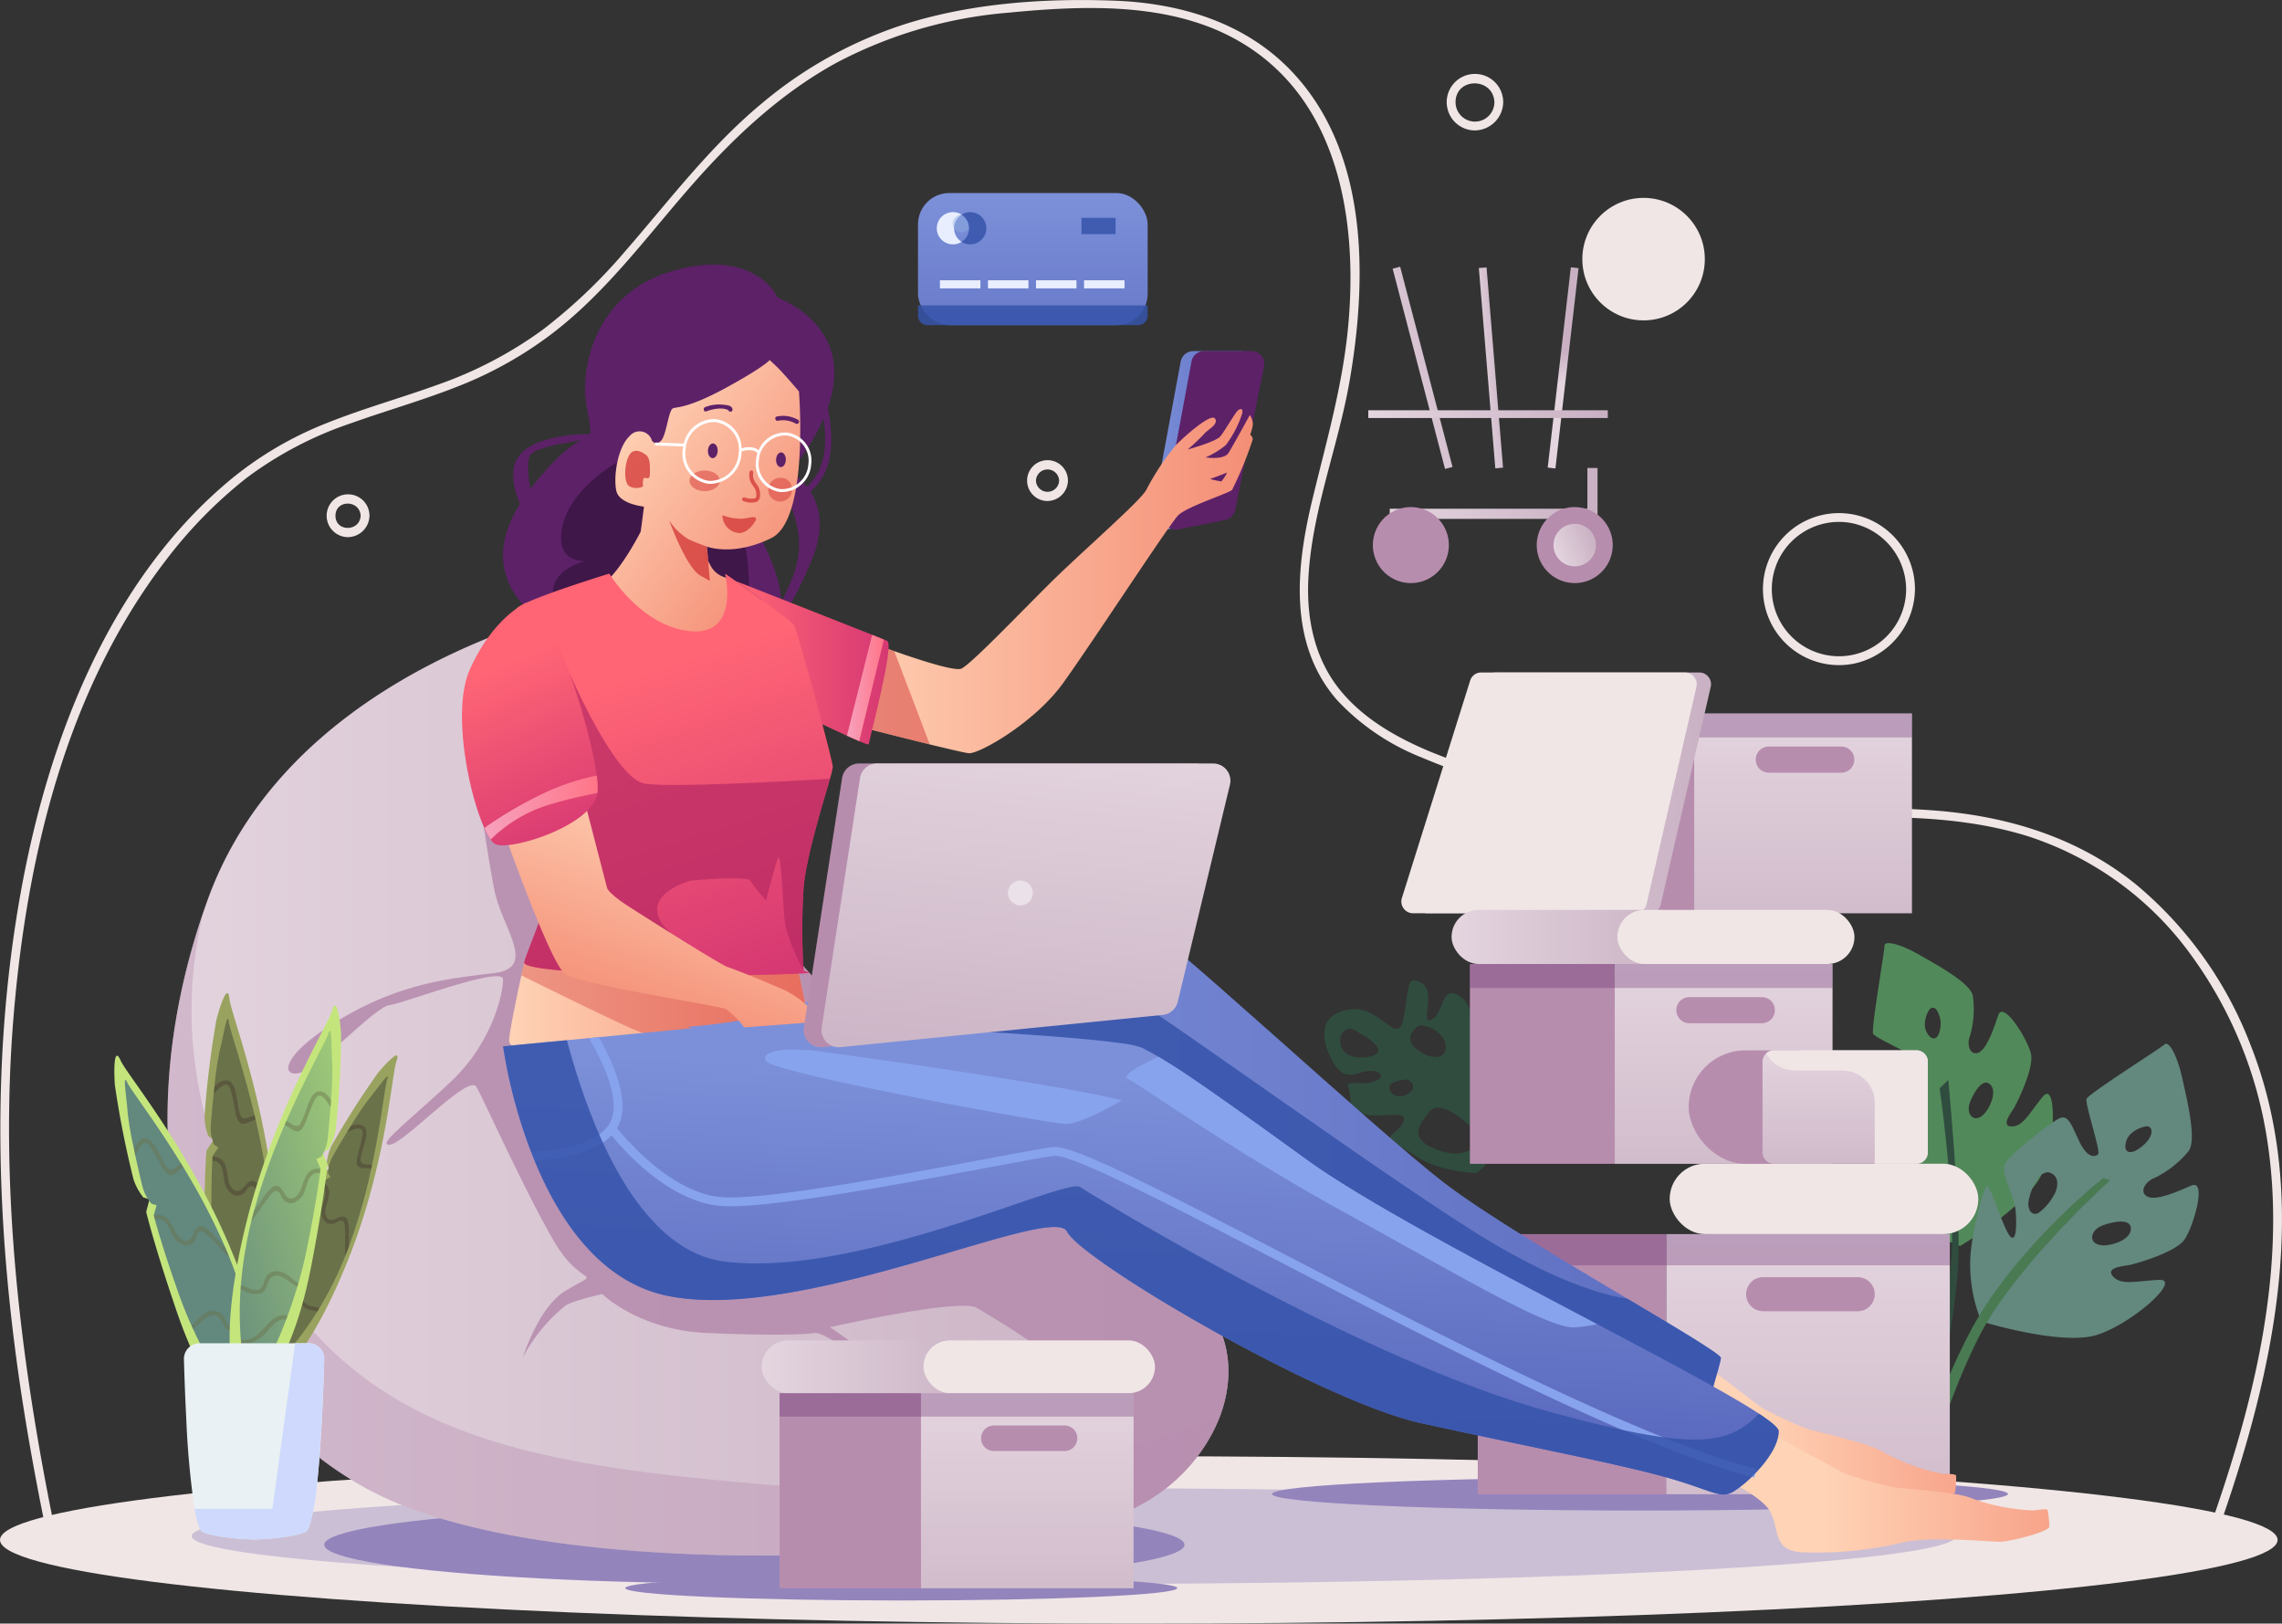 <svg xmlns="http://www.w3.org/2000/svg" xmlns:xlink="http://www.w3.org/1999/xlink" width="294.061" height="209.203" viewBox="0 0 294.061 209.203">
  <rect x="0" y="0" width="294.061" height="209.203" fill="#333333" stroke="none"/>
  <defs>
    <linearGradient id="linear-gradient" x1="-10.1" y1="4.305" x2="-9.216" y2="4.305" gradientUnits="objectBoundingBox">
      <stop offset="0" stop-color="#a1cc77"/>
      <stop offset="1" stop-color="#63887e"/>
    </linearGradient>
    <linearGradient id="linear-gradient-2" x1="0.5" y1="-0.019" x2="0.5" y2="1.471" gradientUnits="objectBoundingBox">
      <stop offset="0" stop-color="#e4d5df"/>
      <stop offset="1" stop-color="#c9b1c3"/>
    </linearGradient>
    <linearGradient id="linear-gradient-3" x1="0" y1="0.5" x2="1" y2="0.5" xlink:href="#linear-gradient-2"/>
    <linearGradient id="linear-gradient-8" x1="0.5" y1="-0.039" x2="0.5" y2="1.357" xlink:href="#linear-gradient-2"/>
    <linearGradient id="linear-gradient-11" y1="0.5" x2="1" y2="0.5" gradientUnits="objectBoundingBox">
      <stop offset="0" stop-color="#ffd3b6"/>
      <stop offset="1" stop-color="#f48e76"/>
    </linearGradient>
    <linearGradient id="linear-gradient-12" x1="0.268" y1="0.065" x2="0.734" y2="0.68" xlink:href="#linear-gradient-11"/>
    <linearGradient id="linear-gradient-13" x1="0.5" y1="0" x2="0.5" y2="1" xlink:href="#linear-gradient-11"/>
    <linearGradient id="linear-gradient-14" x1="0.366" y1="1.502" x2="1.335" y2="1.502" xlink:href="#linear-gradient-11"/>
    <linearGradient id="linear-gradient-15" x1="0.327" y1="1.719" x2="1.309" y2="1.719" xlink:href="#linear-gradient-11"/>
    <linearGradient id="linear-gradient-16" y1="0.5" x2="1" y2="0.5" gradientUnits="objectBoundingBox">
      <stop offset="0" stop-color="#7c90d9"/>
      <stop offset="1" stop-color="#5968bd"/>
    </linearGradient>
    <linearGradient id="linear-gradient-18" y1="0.5" x2="1" y2="0.5" gradientUnits="objectBoundingBox">
      <stop offset="0" stop-color="#ff6575"/>
      <stop offset="1" stop-color="#d43672"/>
    </linearGradient>
    <linearGradient id="linear-gradient-19" x1="0.39" y1="0.251" x2="0.612" y2="1.093" xlink:href="#linear-gradient-18"/>
    <linearGradient id="linear-gradient-20" x1="0.151" y1="0.724" x2="1.116" y2="0.724" xlink:href="#linear-gradient-16"/>
    <linearGradient id="linear-gradient-21" x1="0.668" y1="0.139" x2="0.576" y2="0.874" xlink:href="#linear-gradient-16"/>
    <linearGradient id="linear-gradient-22" x1="0.707" y1="0.065" x2="0.309" y2="0.925" xlink:href="#linear-gradient-11"/>
    <linearGradient id="linear-gradient-24" x1="0.572" y1="-0.126" x2="0.392" y2="1.222" xlink:href="#linear-gradient-2"/>
    <linearGradient id="linear-gradient-25" x1="0.412" y1="0.281" x2="0.607" y2="1.081" xlink:href="#linear-gradient-18"/>
    <linearGradient id="linear-gradient-26" y1="0.5" x2="1" y2="0.5" gradientUnits="objectBoundingBox">
      <stop offset="0" stop-color="#f7a1bd"/>
      <stop offset="1" stop-color="#ff7588"/>
    </linearGradient>
    <linearGradient id="linear-gradient-28" x1="4.446" y1="-0.08" x2="3.613" y2="1.179" xlink:href="#linear-gradient"/>
    <linearGradient id="linear-gradient-29" x1="1.051" y1="-0.015" x2="-0.133" y2="1.187" xlink:href="#linear-gradient"/>
    <linearGradient id="linear-gradient-30" x1="-21.857" y1="0.5" x2="-20.857" y2="0.5" gradientUnits="objectBoundingBox">
      <stop offset="0" stop-color="#fff"/>
      <stop offset="0.638" stop-color="#e9f1f4"/>
    </linearGradient>
    <linearGradient id="linear-gradient-37" x1="-3.365" y1="0.5" x2="4.365" y2="0.5" xlink:href="#linear-gradient-2"/>
    <linearGradient id="linear-gradient-38" x1="-1.061" y1="0.5" x2="2.061" y2="0.5" xlink:href="#linear-gradient-2"/>
    <linearGradient id="linear-gradient-39" x1="0.423" y1="0.5" x2="0.577" y2="0.5" xlink:href="#linear-gradient-2"/>
    <linearGradient id="linear-gradient-42" x1="0.5" y1="0.032" x2="0.5" y2="1.786" xlink:href="#linear-gradient-16"/>
  </defs>
  <g id="Group_585" data-name="Group 585" transform="translate(-943.565 -133.874)">
    <g id="Group_549" data-name="Group 549" transform="translate(943.615 133.874)">
      <path id="Path_645" data-name="Path 645" d="M951.058,332.445c-4.663-22.342-7.534-45.117-5.6-67.95,1.736-20.452,6.812-41.688,19.483-58.28a58.558,58.558,0,0,1,10.518-10.763,47.921,47.921,0,0,1,13.464-7.047c4.636-1.661,9.388-2.992,13.963-4.822a50.169,50.169,0,0,0,12.119-6.862c7.365-5.691,12.636-13.228,18.8-20.085,5.123-5.7,10.857-10.932,17.608-14.643a57.4,57.4,0,0,1,22.25-6.488c9.56-.923,20.393-1.383,29.077,3.339,13.383,7.277,15.954,23.16,14.67,37.052-.707,7.648-2.811,14.869-4.606,22.3-2.106,8.718-3.171,18.622,3.186,25.9a30.02,30.02,0,0,0,10.816,7.352,90.313,90.313,0,0,0,14.324,4.686,122.943,122.943,0,0,0,32.3,3.241c10.5-.213,21.33-.92,31.5,2.227a41.884,41.884,0,0,1,21.251,15.544,54.3,54.3,0,0,1,9.656,23.635c1.721,11.107.368,22.467-2.314,33.308-1.307,5.281-2.936,10.474-4.723,15.611-.241.693.857.991,1.1.3,6.789-19.519,11.673-41.613,3.757-61.568a50.208,50.208,0,0,0-14.679-20.557c-7.417-6.021-16.377-8.8-25.811-9.552-10.846-.867-21.731.444-32.585-.287a103.352,103.352,0,0,1-32.5-7.27c-4.369-1.818-8.7-4.258-11.721-7.981-3.275-4.031-4.327-9.162-4.087-14.253.413-8.744,3.846-17.047,5.328-25.628,2.279-13.2,2.428-29.257-7.338-39.691-6.013-6.424-14.45-8.945-23.045-9.256-8.811-.319-17.946.29-26.419,2.867a54.529,54.529,0,0,0-19,10.414c-6.692,5.572-11.837,12.432-17.517,18.959a68.873,68.873,0,0,1-10.663,10.16,52.217,52.217,0,0,1-13.573,7.1c-4.7,1.7-9.533,3.043-14.182,4.9a45.789,45.789,0,0,0-12.291,7.162c-15.827,13.033-23.722,33.814-27.241,53.456-3.972,22.168-3.077,44.755.479,66.911.907,5.649,1.975,11.271,3.144,16.872.149.716,1.246.413,1.1-.3Z" transform="translate(-943.731 -133.874)" fill="#f0e6e6"/>
      <g id="Group_548" data-name="Group 548" transform="translate(42.043 9.524)">
        <path id="Path_646" data-name="Path 646" d="M1715.822,363.039a8.655,8.655,0,1,1-7.01-8.5,8.753,8.753,0,0,1,7.01,8.5.569.569,0,0,0,1.137,0,9.794,9.794,0,1,0-7.845,9.6,9.926,9.926,0,0,0,7.845-9.6A.569.569,0,0,0,1715.822,363.039Z" transform="translate(-1512.287 -296.657)" fill="#f0e6e6"/>
        <path id="Path_647" data-name="Path 647" d="M1568.252,169.115a2.5,2.5,0,0,1-5.006,0c.027-3.239,4.87-3.218,5.006,0,.031.729,1.169.733,1.137,0a3.641,3.641,0,1,0-3.641,3.641,3.7,3.7,0,0,0,3.641-3.641C1569.421,168.383,1568.283,168.384,1568.252,169.115Z" transform="translate(-1417.776 -165.474)" fill="#f0e6e6"/>
        <path id="Path_648" data-name="Path 648" d="M1087.608,347.976c-.112,2.077-3.244,2.1-3.244,0s3.131-2.078,3.244,0c.039.728,1.177.733,1.137,0a2.759,2.759,0,1,0-2.878,2.753,2.806,2.806,0,0,0,2.878-2.753C1088.785,347.245,1087.647,347.247,1087.608,347.976Z" transform="translate(-1083.227 -291.044)" fill="#f0e6e6"/>
        <path id="Path_649" data-name="Path 649" d="M1386.834,333.25a1.494,1.494,0,0,1-2.986,0,1.494,1.494,0,0,1,2.986,0c.039.728,1.177.733,1.137,0a2.631,2.631,0,1,0-2.743,2.625,2.676,2.676,0,0,0,2.743-2.625C1388.011,332.518,1386.873,332.52,1386.834,333.25Z" transform="translate(-1292.448 -280.845)" fill="#f0e6e6"/>
      </g>
    </g>
    <g id="Group_550" data-name="Group 550" transform="translate(1114.21 255.403)">
      <path id="Path_650" data-name="Path 650" d="M1532.3,561.727c-.993-2.21-1.519-.354-2.9-.461s.438-4.431-2.091-6.2-1.989,1.973-3.677,2.906.681-3.559-1.383-4.7-1.492.8-2.293,4.591-2.865-1.677-6.841-1.171-3.992,3.681-2.267,6.756,3.479.87,5.311,1.193.724,1.707-1.826,1.577-1.147.131-1.209,2.25,3.066,1.972,5.381,1.826,1.7,1.059.263,2.3-.332.863,2.764,2.992,7.86,2.2,7.86,2.2C1534.166,574.256,1533.289,563.937,1532.3,561.727Zm-17.11,1.128c-4.342.59-4.013-4.024-1.828-3.637C1513.359,559.218,1519.528,562.265,1515.186,562.855Zm3.174,4.516c-1.148-1.5,2.069-1.641,2.069-1.641C1522.659,566.782,1519.508,568.872,1518.36,567.371Zm3.487-5.39c-2.149-1.515-.241-2.913-.241-2.913.7-.92,3.508.477,3.784,2.131S1524,563.5,1521.848,561.982Zm2.762,12.916c-4.249-1.43-2.633-3.4-1.257-5.059s4.732,1.512,4.732,1.512C1531.088,573.241,1528.858,576.328,1524.61,574.9Z" transform="translate(-1509.752 -548.169)" fill="#304c3f"/>
      <path id="Path_651" data-name="Path 651" d="M1741.225,561.156c.359,1.344,3.624,1.91,4.98,2.934s3.01,2.56,1.9,2.6-6.27-2.431-6.315-1.948,2.6,4.749,4.87,7.1a17.679,17.679,0,0,0,6.651,4.273s8.705-5.2,10.538-9.318,1.881-12.111.088-9.905-2.531,3.809-3.965,3.821-.214-1.618.211-2.276,2.641-5.189,2.258-7.031-3.566-7.008-4.235-5.007-1.519,4.429-2.59,4.821-1.485-1.1-1.04-2.178a12.351,12.351,0,0,0,.37-5.112c-.224-1.688-4.9-4.187-7.065-5.422s-4.321-1.842-4.322-1.077-1.756,10.76-1.465,11.342,5.808,2.947,5.832,3.436-.464,1.28-2.55.678-3.368-1.271-3.735-.122S1740.866,559.812,1741.225,561.156Zm13.27-3.322c.194-.713,1.511-3.515,2.616-2.583,1.043.879.047,2.993-.654,3.779a2.351,2.351,0,0,1-.453.4C1754.981,560.11,1754.139,559.143,1754.495,557.834Zm-5.068-8.679a2.162,2.162,0,0,1-.674-1.6,3.621,3.621,0,0,1,.472-1.713.842.842,0,0,1,.31-.368.61.61,0,0,1,.692.153,3.384,3.384,0,0,1,.41,2.892,1.487,1.487,0,0,1-.317.648.561.561,0,0,1-.46.2A.77.77,0,0,1,1749.427,549.154Zm-3.976,9.026a1.255,1.255,0,0,1,1.593-.1,2.689,2.689,0,0,1,.951,1.424,6.409,6.409,0,0,1,.332,2.686.729.729,0,0,1-.971.652,1.817,1.817,0,0,1-.977-.767,6.746,6.746,0,0,1-1.105-2.307A1.733,1.733,0,0,1,1745.451,558.18Z" transform="translate(-1671.363 -537.098)" fill="#52895a"/>
      <path id="Path_652" data-name="Path 652" d="M1768.341,635.041a88.145,88.145,0,0,0,2.9-16.772c.415-8.034-1.538-21.63-1.538-21.63l1.117-1.075s1.371,14.555,1.329,21.872-2.509,17.94-2.509,17.94Z" transform="translate(-1690.404 -577.943)" fill="#304c3f"/>
      <path id="Path_653" data-name="Path 653" d="M1790.493,595.427c-.8,1.256,1.1,4.276,1.265,6.1s.142,4.254-.69,3.4-2.593-6.769-3.007-6.457-1.886,5.5-2.116,9.017a19.187,19.187,0,0,0,1.409,8.4s10.39,3.219,14.972,1.716,10.945-7.223,7.906-7.068-4.84.72-5.883-.419,1.127-1.337,1.954-1.471,6.012-1.627,7.194-3.26,2.979-7.9.913-7-4.6,1.976-5.684,1.4-.2-1.984.975-2.4a13.131,13.131,0,0,0,4.315-3.388c1.175-1.4-.215-6.938-.8-9.56s-1.655-4.785-2.262-4.235-9.786,6.35-10.036,7,1.852,6.771,1.482,7.142-1.348.551-2.375-1.552-1.42-3.611-2.6-3.077S1791.3,594.172,1790.493,595.427Zm12.193,8.224c.7-.359,3.872-1.324,3.931.232.055,1.468-2.335,2.195-3.464,2.2a2.516,2.516,0,0,1-.645-.073C1801.234,605.681,1801.393,604.31,1802.686,603.651Zm3.221-10.31a2.319,2.319,0,0,1,.781-1.693,3.842,3.842,0,0,1,1.7-.857.9.9,0,0,1,.515-.017.662.662,0,0,1,.377.664c-.049,1.023-1.186,1.964-1.995,2.413a1.575,1.575,0,0,1-.742.213.6.6,0,0,1-.492-.221A.835.835,0,0,1,1805.906,593.341Zm-10.012,3.323a1.357,1.357,0,0,1,1.229,1.2,2.9,2.9,0,0,1-.442,1.787,6.837,6.837,0,0,1-1.887,2.2.78.78,0,0,1-1.216-.307,1.97,1.97,0,0,1-.1-1.334,7.247,7.247,0,0,1,1.03-2.547A1.845,1.845,0,0,1,1795.894,596.664Z" transform="translate(-1702.679 -567.15)" fill="url(#linear-gradient)"/>
      <path id="Path_654" data-name="Path 654" d="M1761.4,679.413s3.242-12.28,7.842-21.376,16.918-20.181,16.918-20.181l-.949-.243s-10.842,8.53-16.785,19.167a80.592,80.592,0,0,0-8,22.382Z" transform="translate(-1684.875 -607.319)" fill="#497a52"/>
    </g>
    <ellipse id="Ellipse_12" data-name="Ellipse 12" cx="146.746" cy="10.782" rx="146.746" ry="10.782" transform="translate(943.565 321.513)" fill="#f0e6e6"/>
    <ellipse id="Ellipse_13" data-name="Ellipse 13" cx="113.685" cy="6.171" rx="113.685" ry="6.171" transform="translate(968.264 325.627)" fill="#9384bc" opacity="0.4"/>
    <g id="Group_555" data-name="Group 555" transform="translate(1107.48 220.527)">
      <path id="Path_655" data-name="Path 655" d="M1582.258,767.638c0,1.176-21.23,2.13-47.417,2.13s-47.417-.954-47.417-2.13,21.229-2.13,47.417-2.13S1582.258,766.462,1582.258,767.638Z" transform="translate(-1487.424 -661.791)" fill="#9384bc"/>
      <g id="Group_552" data-name="Group 552" transform="translate(16.673)">
        <rect id="Rectangle_217" data-name="Rectangle 217" width="18.667" height="25.747" transform="translate(19.058 5.275)" fill="#b78dae"/>
        <rect id="Rectangle_218" data-name="Rectangle 218" width="28.064" height="25.747" transform="translate(37.726 5.276)" fill="url(#linear-gradient-2)"/>
        <path id="Path_656" data-name="Path 656" d="M1706.937,454.712a1.685,1.685,0,0,1-1.686,1.686h-9.33a1.685,1.685,0,1,1,0-3.371h9.33A1.685,1.685,0,0,1,1706.937,454.712Z" transform="translate(-1648.577 -443.489)" fill="#b78dae"/>
        <rect id="Rectangle_219" data-name="Rectangle 219" width="46.731" height="3.089" transform="translate(19.058 5.276)" fill="#5d2168" opacity="0.3"/>
        <g id="Group_551" data-name="Group 551">
          <path id="Path_657" data-name="Path 657" d="M1586.862,423.259l-6.426,27.973a1.481,1.481,0,0,1-1.429,1.171h-28.686a1.516,1.516,0,0,1-1.4-2l8.786-27.973a1.475,1.475,0,0,1,1.4-1.052h26.326A1.512,1.512,0,0,1,1586.862,423.259Z" transform="translate(-1547.011 -421.381)" fill="url(#linear-gradient-3)"/>
          <path id="Path_658" data-name="Path 658" d="M1580.752,423.259l-6.426,27.973a1.481,1.481,0,0,1-1.428,1.171h-28.686a1.517,1.517,0,0,1-1.4-2l8.786-27.973a1.474,1.474,0,0,1,1.4-1.052h26.326A1.512,1.512,0,0,1,1580.752,423.259Z" transform="translate(-1542.742 -421.381)" fill="#f0e6e6"/>
        </g>
      </g>
      <g id="Group_553" data-name="Group 553" transform="translate(23.437 63.291)">
        <rect id="Rectangle_220" data-name="Rectangle 220" width="39.77" height="9.074" rx="4.537" fill="url(#linear-gradient-3)"/>
        <rect id="Rectangle_221" data-name="Rectangle 221" width="39.77" height="9.074" rx="4.537" transform="translate(27.805)" fill="#f0e6e6"/>
        <rect id="Rectangle_222" data-name="Rectangle 222" width="24.298" height="33.514" transform="translate(3.073 9.074)" fill="#b78dae"/>
        <rect id="Rectangle_223" data-name="Rectangle 223" width="36.53" height="33.513" transform="translate(27.372 9.074)" fill="url(#linear-gradient-2)"/>
        <path id="Path_659" data-name="Path 659" d="M1706.8,682.084a2.194,2.194,0,0,1-2.194,2.194h-12.144a2.194,2.194,0,1,1,0-4.387h12.144A2.193,2.193,0,0,1,1706.8,682.084Z" transform="translate(-1652.568 -665.269)" fill="#b78dae"/>
        <rect id="Rectangle_224" data-name="Rectangle 224" width="60.828" height="4.021" transform="translate(3.073 9.074)" fill="#5d2168" opacity="0.3"/>
      </g>
      <g id="Group_554" data-name="Group 554" transform="translate(23.136 30.589)">
        <rect id="Rectangle_225" data-name="Rectangle 225" width="30.554" height="6.971" rx="3.485" fill="url(#linear-gradient-3)"/>
        <rect id="Rectangle_226" data-name="Rectangle 226" width="30.554" height="6.971" rx="3.485" transform="translate(21.362)" fill="#f0e6e6"/>
        <rect id="Rectangle_227" data-name="Rectangle 227" width="18.667" height="25.747" transform="translate(2.361 6.971)" fill="#b78dae"/>
        <rect id="Rectangle_228" data-name="Rectangle 228" width="28.064" height="25.747" transform="translate(21.028 6.971)" fill="url(#linear-gradient-2)"/>
        <path id="Path_660" data-name="Path 660" d="M1672.984,561.828a1.686,1.686,0,0,1-1.686,1.686h-9.329a1.685,1.685,0,1,1,0-3.371h9.329A1.685,1.685,0,0,1,1672.984,561.828Z" transform="translate(-1631.321 -548.91)" fill="#b78dae"/>
        <rect id="Rectangle_229" data-name="Rectangle 229" width="46.731" height="3.089" transform="translate(2.361 6.971)" fill="#5d2168" opacity="0.3"/>
      </g>
      <rect id="Rectangle_230" data-name="Rectangle 230" width="21.301" height="14.619" rx="7.31" transform="translate(53.69 48.687)" fill="#b78dae"/>
      <path id="Path_661" data-name="Path 661" d="M1718.442,584.4v11.654a1.483,1.483,0,0,1-1.482,1.483h-18.337a1.483,1.483,0,0,1-1.483-1.483V584.4a1.485,1.485,0,0,1,1.483-1.483h18.337A1.483,1.483,0,0,1,1718.442,584.4Z" transform="translate(-1633.933 -534.234)" fill="url(#linear-gradient-8)"/>
      <path id="Path_662" data-name="Path 662" d="M1719.569,584.4v11.654a1.483,1.483,0,0,1-1.482,1.483h-5.358v-7.862a4.163,4.163,0,0,0-4.164-4.162h-6.136a4.159,4.159,0,0,1-3.676-2.209,1.472,1.472,0,0,1,1-.386h18.337A1.483,1.483,0,0,1,1719.569,584.4Z" transform="translate(-1635.06 -534.234)" fill="#f0e6e6"/>
    </g>
    <g id="Group_563" data-name="Group 563" transform="translate(965.156 167.966)">
      <path id="Path_663" data-name="Path 663" d="M1182.522,396.858s32.052.358,40.993,19.115,12.368,27.648,21.973,31.86-6.087,28.877-31.209,23.929S1182.522,396.858,1182.522,396.858Z" transform="translate(-1132.094 -351.688)" fill="url(#linear-gradient-3)"/>
      <ellipse id="Ellipse_14" data-name="Ellipse 14" cx="55.428" cy="5.004" rx="55.428" ry="5.004" transform="translate(20.188 159.947)" fill="#9384bc"/>
      <path id="Path_664" data-name="Path 664" d="M1150.779,495.594a22.5,22.5,0,0,1-12.448,12.389,44.245,44.245,0,0,1-7.763,2.176h-.008c-21.4,4.379-69.426,5.943-89.914-5.464-23.289-12.963-31.538-42.92-20.787-74.3q.236-.685.483-1.374c8.41-23.375,32.726-33.3,45.1-36.925a70.457,70.457,0,0,1,7.428-1.809s8.461,21.221,17.24,37.479,42.774,42.675,54.923,50.129C1151.816,482.051,1153.242,489.137,1150.779,495.594Z" transform="translate(-1015.204 -347.095)" fill="url(#linear-gradient-3)"/>
      <path id="Path_665" data-name="Path 665" d="M1150.779,588.563a22.5,22.5,0,0,1-12.448,12.389,44.245,44.245,0,0,1-7.763,2.176h-.008c-21.4,4.379-69.426,5.943-89.914-5.464-23.289-12.963-31.538-42.92-20.787-74.3a53.412,53.412,0,0,0,.483,27.445c11.661,40.679,37.655,43.71,77.821,46.929C1115.007,599.084,1134.184,594.426,1150.779,588.563Z" transform="translate(-1015.204 -440.063)" fill="#b78dae" opacity="0.39"/>
      <path id="Path_666" data-name="Path 666" d="M1174.393,507.983a44.245,44.245,0,0,1-7.763,2.176h-.008s7.153-8.152,5.659-14.076-14.62-13.223-16.705-14.55-18.948,2.483-18.948,2.483,9.848,6.427,11.365,11.147,0,4.758-1.137,6.275,0,0-.758-5.355-10.047-11.517-11.374-11.327-5.308.379-14.015,0-13.422-5.014-13.422-5.014-3.843.844-4.789,1.528a21.331,21.331,0,0,0-5.464,6.66c1.022-2.939,2.828-6.963,5.464-8.571,5.122-3.122,2.273.089-1.6-6.692s-8.832-17.864-9.831-19.613-9.238,7.248-11.145,7.437,2.665-3.223,7.922-8.188,6.686-11.338,6.648-13.124-12.853,3.113-14.571,3.325-7,5.854-10.2,8.051-5.5-.379,2.935-5.689,15.168-5.78,20.738-6.484.971-5.837,0-10.62-3.221-20.542-3.221-20.542c.076-6.77,4.366-11.752,11.337-15.128a70.466,70.466,0,0,1,7.428-1.809s8.461,21.221,17.24,37.479,42.774,42.675,54.924,50.129S1188.2,502.21,1174.393,507.983Z" transform="translate(-1051.265 -347.095)" fill="#b78dae" opacity="0.9"/>
      <g id="Group_562" data-name="Group 562" transform="translate(37.938)">
        <path id="Path_667" data-name="Path 667" d="M1200.681,553.175s-5.566.432-12.518.722c-11.276.472-26.2.572-26.914-2.148-.138-.529.963-5.759,1.566-8.529.22-1.016.373-1.7.373-1.7l34.762-1.611Z" transform="translate(-1155.162 -451.625)" fill="url(#linear-gradient-11)"/>
        <path id="Path_668" data-name="Path 668" d="M1204.339,553.175s-5.566.432-12.518.722a103.874,103.874,0,0,1-11.179-3.849c-2.616-1.158-9.115-4.336-14.169-6.829.22-1.016.373-1.7.373-1.7l34.762-1.611Z" transform="translate(-1158.819 -451.625)" fill="#d33737" opacity="0.38"/>
        <path id="Path_669" data-name="Path 669" d="M1273.933,343.471c-4.37,10.435-7.131,10.044-7.131,10.044s5.435-6.363,5.551-11.9-4.425-11.188-4.425-11.188S1278.3,333.036,1273.933,343.471Z" transform="translate(-1228.91 -305.282)" fill="#5d2168"/>
        <g id="Group_556" data-name="Group 556" transform="translate(19.291 15.452)">
          <path id="Path_670" data-name="Path 670" d="M1205.086,351.248a4.761,4.761,0,0,1,.284.827c.045-.116.088-.234.133-.35A.361.361,0,0,0,1205.086,351.248Z" transform="translate(-1205.086 -335.275)" fill="#5d2168"/>
          <path id="Path_671" data-name="Path 671" d="M1205.086,351.248a4.761,4.761,0,0,1,.284.827c.045-.116.088-.234.133-.35A.361.361,0,0,0,1205.086,351.248Z" transform="translate(-1205.086 -335.275)" fill="#5d2168"/>
          <path id="Path_672" data-name="Path 672" d="M1282.384,298.54c.845,3.194,1.658,7.031.589,10.265a7.646,7.646,0,0,1-5.7,5.027c-.49.106-.682-.65-.191-.756a6.905,6.905,0,0,0,5.373-5.345c.633-2.913-.081-6.174-.829-9a.39.39,0,0,1,.756-.191Z" transform="translate(-1255.185 -298.258)" fill="#5d2168"/>
        </g>
        <path id="Path_673" data-name="Path 673" d="M1169.833,319.416s-16.4,10.885-9.5,20.874,19.378-5.861,19.378-5.861,3.07,13.686,10.7,11.66,2.612-11.516-.249-16.25S1169.833,319.416,1169.833,319.416Z" transform="translate(-1153.344 -297.587)" fill="#5d2168"/>
        <path id="Path_674" data-name="Path 674" d="M1204.277,259.455c-.912-5.973-7.172-8.186-7.172-8.186s-2.8-6.428-13.312-3.532-12.159,12.9-11.344,17.382.442,3.7.442,3.7-9.354-.18-9.844,4.609,4.324,10.48,8.514,9.009,5.672-4.038,5.672-4.038-.171.7,2.2,3,20.5-9.346,20.5-9.346S1205.19,265.429,1204.277,259.455Zm-39.051,16.459s-.652-3.115-.081-4.311,6.6-1.966,6.6-1.966C1168.595,271.215,1165.226,275.914,1165.226,275.914Z" transform="translate(-1156.401 -246.988)" fill="#5d2168"/>
        <path id="Path_675" data-name="Path 675" d="M1189.111,329.745s-6.61,3.329-7.909,8.513,3,4.734,3,4.734-6.531,1.251-3.518,6.981,23.513,3.73,24.322-1.716-1.7-12.781-1.7-12.781Z" transform="translate(-1168.191 -304.802)" fill="#3f1749"/>
        <path id="Path_676" data-name="Path 676" d="M1210.919,311.82s-.457.544.159,1.852c.061.131.133.271.218.419a3.081,3.081,0,0,0,2.064,1.729s1.839,1.873,2.8,3.117,3.562,7.854,3.562,7.854a7.28,7.28,0,0,1-2.042,1.346c1.549,3.921,2.434,7.818.281,8.6-4.59,1.657-19.081-11.752-19.081-11.752l-.078-.828c-3.219-2.958-3.674-6.152-1.969-7.028,2.584-1.327,5.545-7.236,5.545-7.236.277-1.962.421-3.225.421-3.225s-3.158-.309-3.553-2.011.1-5.56,1.71-7.082a1.659,1.659,0,0,1,2.874.591l0,0c.038.057.512.715,1.187-.005.7-.753.944-3.983,1.545-4.167s2.125-.064,6.994-2.738,5.443-3.477,5.443-3.477l.844.792c.846.791,2.931,3.253,2.931,3.253s1.348,16.486-3.562,18.9c-4.671,2.3-7.958,1.219-8.269,1.107C1210.937,311.825,1210.925,311.824,1210.919,311.82Z" transform="translate(-1179.349 -275.483)" fill="url(#linear-gradient-12)"/>
        <path id="Path_677" data-name="Path 677" d="M1245.609,369.4c-.616-1.308-.16-1.852-.16-1.852Z" transform="translate(-1213.879 -331.214)" fill="url(#linear-gradient-13)"/>
        <path id="Path_678" data-name="Path 678" d="M1246.245,324.405c-.01.524.264.947.612.946s.636-.426.646-.95-.264-.947-.612-.946S1246.255,323.882,1246.245,324.405Z" transform="translate(-1214.549 -300.409)" fill="#5d2168"/>
        <path id="Path_679" data-name="Path 679" d="M1275.374,328.236c-.009.523.265.947.612.946s.636-.426.646-.949-.264-.947-.612-.946S1275.383,327.713,1275.374,328.236Z" transform="translate(-1234.898 -303.085)" fill="#5d2168"/>
        <path id="Path_680" data-name="Path 680" d="M1262.043,339.158a2.816,2.816,0,0,0,.449-.038.843.843,0,0,0,.319-.107.878.878,0,0,0,.364-.7,2.129,2.129,0,0,0-.265-1.265,3.685,3.685,0,0,0-.231-.343,3.422,3.422,0,0,1-.2-.3,1.649,1.649,0,0,1-.186-1.1.246.246,0,0,0-.193-.291.25.25,0,0,0-.285.208,2.169,2.169,0,0,0,.245,1.452,3.81,3.81,0,0,0,.228.339,3.316,3.316,0,0,1,.2.3,1.612,1.612,0,0,1,.2.958.418.418,0,0,1-.122.306.436.436,0,0,1-.142.041,2.326,2.326,0,0,1-1.227-.129.246.246,0,0,0-.316.148.251.251,0,0,0,.136.326A2.788,2.788,0,0,0,1262.043,339.158Z" transform="translate(-1224.762 -308.486)" fill="#d33737" opacity="0.76"/>
        <path id="Path_681" data-name="Path 681" d="M1277.69,312.674a3.334,3.334,0,0,0-2.314-.375c-.345.068-.483-.479-.136-.548a3.917,3.917,0,0,1,2.735.431c.307.173.022.665-.285.492Z" transform="translate(-1234.664 -292.176)" fill="#5d2168"/>
        <path id="Path_682" data-name="Path 682" d="M1247.6,307.449l-.006-.09.131.245c-.773-.53-2.155-.231-2.962.075-.334.127-.466-.422-.136-.548a4.88,4.88,0,0,1,2.314-.31c.418.049,1.171.069,1.2.626.022.365-.525.364-.547,0Z" transform="translate(-1213.282 -288.767)" fill="#5d2168"/>
        <path id="Path_683" data-name="Path 683" d="M1256.676,354.869s-.818,1.518-2.036,1.606a2.324,2.324,0,0,1-2.121-1.594c-.074-.4-.21-.716-.069-.695a6.964,6.964,0,0,0,2.547.435C1256.055,354.491,1256.973,354.131,1256.676,354.869Z" transform="translate(-1218.841 -321.876)" fill="#d33737" opacity="0.76"/>
        <path id="Path_684" data-name="Path 684" d="M1229.689,356.362c.065.184,2.188,6.072,4.006,7.1.571.322.963.546,1.235.7l-.378-4.431a22.849,22.849,0,0,1-2.355-.941A7.458,7.458,0,0,1,1229.689,356.362Z" transform="translate(-1202.982 -323.397)" fill="#d33737" opacity="0.76"/>
        <path id="Path_685" data-name="Path 685" d="M1643.447,716.641s4.964,3.19,5.781,5.534-.548,4.828,3.074,5.741a47.815,47.815,0,0,0,13.1.807c3.627-.3,11.075,1.651,12.4,1.865s6.5-.27,6.633-.927a15,15,0,0,0,.128-2.081c.018-.284-.839-.242-1.88-.306a26.187,26.187,0,0,1-7.522-2.758c-1.855-1.227-8.765-2.635-9.972-3.079a58.041,58.041,0,0,1-5.815-2.722c-.361-.307-9.482-7.232-9.482-7.232S1642.947,715.516,1643.447,716.641Z" transform="translate(-1492.019 -571.489)" fill="url(#linear-gradient-14)"/>
        <path id="Path_686" data-name="Path 686" d="M1678.577,751.014s5.4,2.373,6.577,4.56.215,4.854,3.935,5.189a47.8,47.8,0,0,0,13.062-1.254c3.536-.86,11.2-.1,12.536-.1s6.375-1.285,6.406-1.954a15.028,15.028,0,0,0-.2-2.076c-.027-.283-.867-.107-1.9-.007a26.2,26.2,0,0,1-7.862-1.545c-2.024-.922-9.069-1.23-10.331-1.479a57.963,57.963,0,0,1-6.17-1.778c-.4-.247-10.5-5.658-10.5-5.658S1677.906,749.981,1678.577,751.014Z" transform="translate(-1516.543 -594.842)" fill="url(#linear-gradient-15)"/>
        <path id="Path_687" data-name="Path 687" d="M1436.177,305.014l3.656-19.682a1.661,1.661,0,0,1,1.633-1.357h6.087a1.661,1.661,0,0,1,1.628,1.988l-3.719,18.466a1.66,1.66,0,0,1-1.3,1.3l-6.023,1.215A1.661,1.661,0,0,1,1436.177,305.014Z" transform="translate(-1347.216 -272.827)" fill="url(#linear-gradient-16)"/>
        <path id="Path_688" data-name="Path 688" d="M1440.79,305.014l3.656-19.682a1.66,1.66,0,0,1,1.633-1.357h6.087a1.66,1.66,0,0,1,1.628,1.988l-3.719,18.466a1.66,1.66,0,0,1-1.3,1.3l-6.023,1.215A1.66,1.66,0,0,1,1440.79,305.014Z" transform="translate(-1350.439 -272.827)" fill="#5d2168"/>
        <path id="Path_689" data-name="Path 689" d="M1351.571,312.045a7.28,7.28,0,0,0,.332-1.177,2.023,2.023,0,0,0-.379-1.35s-2.148,3.941-2.741,4.883-2.946.574-2.946.574a11.114,11.114,0,0,0,2.592-1.579,13.852,13.852,0,0,0,2.148-4.171c0-.633-.189-.506-.5-.375s-1.771,2.713-2.339,3.408c-.557.681-4.087,1.668-4.22,1.7a25.932,25.932,0,0,0,2.135-2.021c.379-.506,1.9-1.2,1.391-1.958s-3.856,2.21-5.039,3.412a32.112,32.112,0,0,0-3.808,5.752c-.758,1.456-8.438,8.089-12.525,12.15s-9.877,10.124-11.274,10.882c-.734.4-4.895-.906-8.675-2.233-3.412-1.2-6.516-2.411-6.516-2.411L1297,348.6s7.845,2.025,13.289,3.358c2.569.627,4.6,1.1,5.029,1.136,1.327.106,8.436-3.9,12.133-9.016s13.714-20.506,14.851-21.644,6.571-2.844,6.95-3.283a46.889,46.889,0,0,0,2.654-6.51A.889.889,0,0,0,1351.571,312.045Zm-3.712,6.027a13.632,13.632,0,0,1-1.454-.315s1.284-.447,2.188-.83A4.884,4.884,0,0,1,1347.859,318.072Z" transform="translate(-1250.003 -290.131)" fill="url(#linear-gradient-11)"/>
        <path id="Path_690" data-name="Path 690" d="M1310.285,418.693c-5.445-1.333-13.289-3.358-13.289-3.358l2.2-11.064s3.1,1.215,6.516,2.411Z" transform="translate(-1250.003 -356.868)" fill="#d33737" opacity="0.49"/>
        <path id="Path_691" data-name="Path 691" d="M1275.314,403.339c-.006.083-.474-.078-1.225-.393-.442-.186-.984-.425-1.587-.7-3.647-1.653-9.553-4.569-9.553-4.569l-1.356-12.912-3.4-2.442c.235.091,12.631,4.95,17.559,6.918.648.26,1.168.468,1.513.61.224.091.373.153.44.184C1278.652,390.476,1275.346,402.91,1275.314,403.339Z" transform="translate(-1222.896 -341.536)" fill="url(#linear-gradient-18)"/>
        <path id="Path_692" data-name="Path 692" d="M1200.864,419.573a82.574,82.574,0,0,0,0,10.68l.885.286c-2.135.163-5.619.266-9.615.3-11.638.093-27.619-.4-27.27-1.666.525-1.914,2.823-6.688,3.5-11.007.571-3.609-.834-12.419-1.864-19.655-.2-1.42-.391-2.779-.546-4.027-.948-7.606-2.942-9.691-2.135-10.829s12.008-4.565,12.008-4.565,4.133,6.863,10.495,7.42,4.421-7.42,4.421-7.42,8.425,5.892,8.88,6.65,5,17.388,5,18.267a9.636,9.636,0,0,1-.37,1.528C1203.379,408.644,1201.184,415.573,1200.864,419.573Z" transform="translate(-1156.836 -339.273)" fill="url(#linear-gradient-19)"/>
        <g id="Group_557" data-name="Group 557" transform="translate(8.022 52.692)" opacity="0.71">
          <path id="Path_693" data-name="Path 693" d="M1203.7,449.423a82.575,82.575,0,0,0,0,10.68s-2.208-4.042-2.443-6.453-.495-8.83-.838-8.085-1.568,5.481-1.568,5.481a21.725,21.725,0,0,1-2.042-2.548c-.338-.671-7.648,0-7.648,0s-5.936,1.551-3.915,5.206c1.041,1.881,5.572,4.694,9.723,6.982-11.638.093-27.619-.4-27.27-1.666.525-1.914,2.823-6.688,3.5-11.007.571-3.609-.834-12.419-1.864-19.655l4.22-6.542s5.85,13.541,9.642,14.184c3.172.539,18.859-.32,23.9-.616C1206.215,438.494,1204.02,445.423,1203.7,449.423Z" transform="translate(-1167.693 -421.815)" fill="#b72963"/>
        </g>
        <path id="Path_694" data-name="Path 694" d="M1370.642,581.983c-.144.983-2.245,7.9-2.245,7.9s-88.2-41.012-95.415-41.853c-4.256-.5-15.839-3.442-24.633-5.779-6.125-1.627-10.9-2.957-10.9-2.957s11.233-.707,16.631-3.816c0,0,37.636-11.286,40.365-10.634s31.292,27.464,40.6,34.6c5.106,3.914,15.366,10.023,23.565,14.9h0C1365.358,578.356,1370.706,581.539,1370.642,581.983Z" transform="translate(-1208.405 -441.078)" fill="url(#linear-gradient-20)"/>
        <g id="Group_558" data-name="Group 558" transform="translate(39.943 94.96)" opacity="0.85">
          <path id="Path_695" data-name="Path 695" d="M1395.9,608c-.144.983-2.245,7.9-2.245,7.9s-88.2-41.011-95.415-41.853c-4.256-.5-15.839-3.442-24.633-5.78l3.748-3.426s41.342-3.479,43.438-2.656,34.058,24.079,45.407,30.822c6.526,3.874,12.645,6.552,17.67,7.353h0C1390.617,604.375,1395.966,607.558,1395.9,608Z" transform="translate(-1273.608 -562.058)" fill="#3554aa"/>
        </g>
        <path id="Path_696" data-name="Path 696" d="M1323.016,623.523c-.008,1.743-1.459,3.8-3,5.4-.156.163-.312.32-.467.471a14.489,14.489,0,0,1-2.317,1.874c-1.786,1.091-2.719-.173-9.159-1.931s-18.124-4-31.1-6.844-43.805-20.947-45.664-24.7-34.276,11.948-51.6,8.258c-8.642-1.84-13.907-9.842-17.013-17.4q-.231-.561-.447-1.121a66.452,66.452,0,0,1-3.615-13.607l8.234-.785c.911-.086,1.866-.175,2.851-.27l1.249-.12c8.938-.855,19.572-1.872,20.263-1.956.279-.033,2.908.033,6.828.178,11.125.411,32.646,1.447,40.346,2.578a10.808,10.808,0,0,1,2.63.591c.667.347,1.325.7,2.065,1.139,2.974,1.741,7.293,4.71,19.1,13.257,7.645,5.535,23.724,13.961,37.43,21.192,8.985,4.74,16.95,8.969,20.852,11.534C1322.1,622.335,1323.019,623.113,1323.016,623.523Z" transform="translate(-1153.344 -473.199)" fill="url(#linear-gradient-21)"/>
        <path id="Path_697" data-name="Path 697" d="M1328.531,632.927l-.138.549-.139.554-.328-.083c-14.64-3.77-40.213-17.026-60.792-27.693-13.777-7.14-26.793-13.887-29.071-13.668l-.034,0c-1.51.2-4.847.827-9.072,1.618-11.386,2.131-28.59,5.351-34.057,4.825-6.557-.629-12.3-7.113-13.905-9.086-1.938,2.014-5.485,2.858-8.793,3.176-.38.036-.755.067-1.127.089q-.231-.561-.447-1.121c3.728-.192,8.148-.964,9.924-3.377,1.853-2.518-.211-7.455-2.453-11.284l1.249-.12c2.106,3.681,4.178,8.639,2.361,11.71,1.239,1.536,7,8.277,13.3,8.881,5.308.511,22.418-2.692,33.74-4.811,4.241-.794,7.59-1.42,9.128-1.625a.529.529,0,0,1,.056-.008c2.508-.241,12.452,4.838,29.722,13.789C1288.338,615.963,1314.077,629.3,1328.531,632.927Z" transform="translate(-1161.723 -477.751)" fill="#88a3ed"/>
        <g id="Group_559" data-name="Group 559" transform="translate(5.291 99.946)" opacity="0.85">
          <path id="Path_698" data-name="Path 698" d="M1323.016,628.979c-.008,1.743-1.459,3.8-3,5.4-.156.163-.312.319-.467.471a14.489,14.489,0,0,1-2.317,1.874c-1.786,1.091-2.719-.173-9.159-1.931s-18.124-4-31.1-6.844-43.805-20.947-45.664-24.7-34.276,11.948-51.6,8.258c-8.642-1.84-13.907-9.842-17.013-17.4q-.231-.561-.447-1.121a66.453,66.453,0,0,1-3.615-13.607l8.234-.785c2.936,10.979,9.148,27.2,20.453,28.542,17.215,2.047,43.753-10.851,45.662-9.634s35.928,22.193,60.2,28.883c19.228,5.3,23.349,4.351,27.294.332C1322.1,627.791,1323.019,628.57,1323.016,628.979Z" transform="translate(-1158.635 -578.601)" fill="#3554aa"/>
        </g>
        <path id="Path_699" data-name="Path 699" d="M1154.981,474.195s7.021,20.323,9.108,21.716,19.726,4.08,20.674,4.515a10.23,10.23,0,0,1,2.4,2.372l9.983-.746a13.189,13.189,0,0,0-4.988-4.151c-3.035-1.306-6.26-2.611-7.114-2.872s-10.243-6.18-12.8-7.833-2.751-2.35-2.751-2.35l-3.183-12.283S1154.78,471.864,1154.981,474.195Z" transform="translate(-1150.789 -404.508)" fill="url(#linear-gradient-22)"/>
        <path id="Path_700" data-name="Path 700" d="M1256.188,565.987s-22.768,1.232-22.578,2.762l.19,1.531,19.692.268Z" transform="translate(-1205.72 -469.843)" fill="url(#linear-gradient-3)"/>
        <path id="Path_701" data-name="Path 701" d="M1287.185,494.285l4.93-32.124a2.22,2.22,0,0,1,2.194-1.883h43.318a2.219,2.219,0,0,1,2.158,2.738l-6.723,27.968a2.219,2.219,0,0,1-1.937,1.69L1289.6,496.83A2.219,2.219,0,0,1,1287.185,494.285Z" transform="translate(-1243.131 -395.994)" fill="#b78dae"/>
        <path id="Path_702" data-name="Path 702" d="M1294.836,494.285l4.931-32.124a2.219,2.219,0,0,1,2.194-1.883h43.318a2.219,2.219,0,0,1,2.158,2.738l-6.723,27.968a2.219,2.219,0,0,1-1.937,1.69l-41.526,4.155A2.219,2.219,0,0,1,1294.836,494.285Z" transform="translate(-1248.476 -395.994)" fill="url(#linear-gradient-24)"/>
        <g id="Group_560" data-name="Group 560" transform="translate(70.372 79.375)" opacity="0.48">
          <path id="Path_703" data-name="Path 703" d="M1377.757,511.944a1.6,1.6,0,1,1-1.595-1.6A1.6,1.6,0,0,1,1377.757,511.944Z" transform="translate(-1374.567 -510.349)" fill="#fff"/>
        </g>
        <path id="Path_704" data-name="Path 704" d="M1158.53,415.992c0,.008,0,.015,0,.023-.616,4.148-10.81,7.355-13.012,6.654a1.683,1.683,0,0,1-.736-.658,8.806,8.806,0,0,1-.823-1.494c-2.064-4.571-4.153-15.17-1.907-20.307,2.845-6.506,6.931-8.512,6.931-8.512,2.874-2.385,8.538,15.034,9.458,22.074A9.176,9.176,0,0,1,1158.53,415.992Z" transform="translate(-1141.079 -347.928)" fill="url(#linear-gradient-25)"/>
        <path id="Path_705" data-name="Path 705" d="M1165.2,467.675c0,.008,0,.015,0,.023a62.121,62.121,0,0,0-6.157,1.484,18.307,18.307,0,0,0-7.591,4.512,8.814,8.814,0,0,1-.823-1.494,52.443,52.443,0,0,1,7.193-4.25,29.573,29.573,0,0,1,7.289-2.495A9.17,9.17,0,0,1,1165.2,467.675Z" transform="translate(-1147.746 -399.61)" fill="url(#linear-gradient-26)"/>
        <path id="Path_706" data-name="Path 706" d="M1310.432,405.889l-3.175,13.092c-.442-.186-.984-.425-1.587-.7l3.249-13C1309.568,405.539,1310.087,405.747,1310.432,405.889Z" transform="translate(-1256.063 -357.571)" fill="url(#linear-gradient-26)"/>
        <path id="Path_707" data-name="Path 707" d="M1276.756,582.633c11.035,1.473,32.358,4.561,39.915,6.423-.079.048-5.226,3.064-7.166,3.064-1.956,0-37.824-6.569-38.7-8.112s3.611-1.509,3.611-1.509Z" transform="translate(-1231.627 -481.377)" fill="#88a3ed"/>
        <path id="Path_708" data-name="Path 708" d="M1485.836,620.15a22.113,22.113,0,0,1-2.951.407c-3.444.15-15.334-6.97-29.609-14.813s-26.337-16.443-27.92-17.22c-.857-.42,1.558-1.721,3.955-2.823,2.974,1.741,7.294,4.71,19.1,13.257C1456.051,604.493,1472.13,612.919,1485.836,620.15Z" transform="translate(-1339.553 -483.615)" fill="#88a3ed"/>
        <path id="Path_709" data-name="Path 709" d="M1213.472,327.067s-1.3-1.049-2,0-.854,3.686,0,4.134a1.981,1.981,0,0,0,1.71,0s-.117-1.253.286-1.122.6.065.6-.523S1214.2,327.457,1213.472,327.067Z" transform="translate(-1189.852 -302.606)" fill="#d33737" opacity="0.76"/>
        <g id="Group_561" data-name="Group 561" transform="translate(29.327 26.532)" opacity="0.5">
          <ellipse id="Ellipse_15" data-name="Ellipse 15" cx="1.951" cy="1.331" rx="1.951" ry="1.331" fill="#d33737"/>
          <path id="Path_710" data-name="Path 710" d="M1275.138,339.389a1.529,1.529,0,1,1-1.5-1.226A1.383,1.383,0,0,1,1275.138,339.389Z" transform="translate(-1261.967 -337.215)" fill="#d33737"/>
        </g>
        <path id="Path_711" data-name="Path 711" d="M1223.571,316.414l3.642.129c-.02.111-.039.223-.051.337a3.912,3.912,0,0,0,3.347,4.481,4.114,4.114,0,0,0,4.211-3.857c.011-.108.015-.215.018-.322a2.931,2.931,0,0,1,1.263-.142,1.165,1.165,0,0,1,.79.371,4.167,4.167,0,0,0-.193.883,3.63,3.63,0,0,0,3.158,4.126,3.817,3.817,0,0,0,3.952-3.539,3.63,3.63,0,0,0-3.158-4.126,3.7,3.7,0,0,0-3.61,2.274,1.65,1.65,0,0,0-.88-.364,3.2,3.2,0,0,0-1.325.125,3.826,3.826,0,0,0-3.362-3.766,4.031,4.031,0,0,0-4.077,3.144l-3.7-.131Zm13.392,1.909a3.435,3.435,0,0,1,3.549-3.192,3.267,3.267,0,0,1,2.833,3.719,3.436,3.436,0,0,1-3.55,3.192A3.267,3.267,0,0,1,1236.963,318.323Zm-9.436-1.413a3.732,3.732,0,0,1,3.808-3.51,3.549,3.549,0,0,1,3.023,4.074,3.732,3.732,0,0,1-3.808,3.51A3.549,3.549,0,0,1,1227.526,316.91Z" transform="translate(-1198.708 -293.112)" fill="#fff"/>
      </g>
    </g>
    <g id="Group_572" data-name="Group 572" transform="translate(958.301 261.837)">
      <g id="Group_565" data-name="Group 565" transform="translate(11.582)">
        <path id="Path_712" data-name="Path 712" d="M1038.471,606.946s2.615-4.747,1.635-19.311-5.771-26.44-5.969-28.446-1.086.435-1.684,2.709a121.105,121.105,0,0,0-1.522,12.349,7.458,7.458,0,0,0,.48,2.613l.68.474-.914,1.4s-.374,4.194-.274,13.278,1.9,13.151,1.9,13.151Z" transform="translate(-1030.887 -558.445)" fill="#99a35f"/>
        <path id="Path_713" data-name="Path 713" d="M1039.17,613.432l-3.394-2.015s-.485-1.7-.976-4.355c-.033-.177-.066-.359-.1-.544-.205-1.153-.4-2.463-.563-3.877l-.053-.481c-.145-1.385-.25-2.86-.286-4.378-.125-5.515,0-8.786.068-10.057.017-.307.031-.5.036-.576,0-.026,0-.04,0-.04l.746-1.115-.569-.388a5.888,5.888,0,0,1-.421-2.1c.012-.49.166-2.344.374-4.351.034-.322.068-.645.1-.97a43.568,43.568,0,0,1,.672-4.6c.475-1.823,1.008-5.391,1.191-3.777.115,1.008,1.821,5.758,3.318,12.036.043.187.087.373.132.563a83.8,83.8,0,0,1,1.911,11.552c.012.13.023.26.034.39q.041.512.071,1.01a51.717,51.717,0,0,1-.14,8.335q-.029.285-.061.564a42.567,42.567,0,0,1-1.195,6.407c-.055.2-.108.4-.161.577A20.763,20.763,0,0,1,1039.17,613.432Z" transform="translate(-1032.826 -566.101)" fill="#6a724a"/>
        <g id="Group_564" data-name="Group 564" transform="translate(1.043 11.219)" opacity="0.29">
          <path id="Path_714" data-name="Path 714" d="M1040.324,600.76a4.035,4.035,0,0,0-.775.276c-.54.259-1.079.468-1.469-.123a4.322,4.322,0,0,1-.427-1.472c-.147-.7-.269-1.414-.444-2.1-.081-.321-.2-.894-.5-1.048-.389-.2-.838.2-1.111.445a4.593,4.593,0,0,0-.69.768q.051-.482.1-.97a1.935,1.935,0,0,1,1.679-.841c1.041.227,1.135,2.047,1.317,2.913a7.655,7.655,0,0,0,.357,1.615c.308.626.841.368,1.339.154a4.634,4.634,0,0,1,.489-.176C1040.235,600.384,1040.279,600.57,1040.324,600.76Z" transform="translate(-1034.738 -595.669)" fill="#351d1f"/>
          <path id="Path_715" data-name="Path 715" d="M1041.949,636.485c-.369-.684-.691-1.4-1.019-2.109-.261-.565-.523-1.133-.831-1.667-.225-.392-.514-.807-1-.53-.16.091-.291.365-.417.512a1.318,1.318,0,0,1-1.678.5,2.494,2.494,0,0,1-1.144-2c-.12-.724-.146-1.652-.725-2.128a.99.99,0,0,0-.785-.212c.017-.307.031-.5.036-.576a1.689,1.689,0,0,1,1.706,1.35,15.351,15.351,0,0,1,.319,1.7c.236,1.089,1.073,1.984,2,.886.448-.529.949-1.1,1.586-.6a5.068,5.068,0,0,1,1.032,1.713c.285.58.545,1.175.822,1.758.012.13.023.26.034.39C1041.906,635.816,1041.929,636.152,1041.949,636.485Z" transform="translate(-1034.347 -618.443)" fill="#351d1f"/>
          <path id="Path_716" data-name="Path 716" d="M1042.255,677.745c-.207.03-.424.08-.649.136a2.388,2.388,0,0,1-2.127-.174c-.824-.682-.16-2.115-1.319-2.5-.8-.263-1.985.527-3.036.917l-.053-.481a10.863,10.863,0,0,1,2.341-1.041,1.828,1.828,0,0,1,1.787.705,2.567,2.567,0,0,1,.272,1.059c.073.49.15.877.646,1.055a2.039,2.039,0,0,0,1.009.013c.395-.073.794-.2,1.189-.257Q1042.286,677.467,1042.255,677.745Z" transform="translate(-1034.854 -650.804)" fill="#351d1f"/>
          <path id="Path_717" data-name="Path 717" d="M1042.327,697.253a2.822,2.822,0,0,1-.482-.09,4.749,4.749,0,0,1-2.538-2.254c-.472-.741-1.042-1.843-2.016-1.84-.026,0-.053,0-.079,0-.033-.178-.066-.359-.1-.544a1.712,1.712,0,0,1,.643.051c1.606.438,2.064,2.693,3.364,3.616a2.55,2.55,0,0,0,1.365.481C1042.432,696.879,1042.379,697.071,1042.327,697.253Z" transform="translate(-1036.281 -663.328)" fill="#351d1f"/>
        </g>
      </g>
      <g id="Group_567" data-name="Group 567" transform="translate(17.595 8.029)">
        <path id="Path_718" data-name="Path 718" d="M1054.735,626.1s3.942-2.834,8.752-14.992,5.5-23.608,6.116-25.307-1.045-.065-2.4,1.544a108.48,108.48,0,0,0-5.982,9.4,6.684,6.684,0,0,0-.617,2.3l.368.645-1.277.778s-1.916,3.249-5.33,10.636-3.523,11.369-3.523,11.369Z" transform="translate(-1050.838 -585.084)" fill="#99a35f"/>
        <path id="Path_719" data-name="Path 719" d="M1057.365,630.961l-1.97-2.936s.262-1.562.886-3.9c.042-.156.085-.316.131-.477.278-1.012.622-2.147,1.036-3.352l.143-.41c.416-1.176.9-2.41,1.453-3.651,2.021-4.509,3.38-7.107,3.924-8.109.132-.242.216-.391.25-.452.013-.02.018-.031.018-.031l1.033-.615-.312-.533a5.274,5.274,0,0,1,.469-1.864c.2-.392,1.037-1.832,1.976-3.375q.227-.371.458-.744a38.939,38.939,0,0,1,2.311-3.459c1.086-1.292,2.889-3.973,2.416-2.6-.3.859-.742,5.358-1.947,11.013q-.056.25-.109.506a75.088,75.088,0,0,1-2.9,10.08q-.061.165-.123.328-.163.43-.331.844a46.31,46.31,0,0,1-3.32,6.689q-.133.22-.266.433a38.16,38.16,0,0,1-3.431,4.723c-.122.143-.24.278-.352.405A18.618,18.618,0,0,1,1057.365,630.961Z" transform="translate(-1054.022 -591.365)" fill="#6a724a"/>
        <g id="Group_566" data-name="Group 566" transform="translate(2.259 8.91)" opacity="0.29">
          <path id="Path_720" data-name="Path 720" d="M1095.044,620.348a3.6,3.6,0,0,0-.734-.075c-.537,0-1.053-.036-1.141-.665a3.867,3.867,0,0,1,.221-1.355c.15-.623.327-1.248.45-1.872.058-.291.184-.8,0-1.04-.239-.31-.757-.157-1.07-.068a4.1,4.1,0,0,0-.854.356q.227-.371.458-.744a1.734,1.734,0,0,1,1.682-.035c.755.585.13,2.092-.056,2.863a6.832,6.832,0,0,0-.333,1.444c.008.624.538.621,1.023.639a4.157,4.157,0,0,1,.464.046Q1095.1,620.093,1095.044,620.348Z" transform="translate(-1081.794 -614.647)" fill="#351d1f"/>
          <path id="Path_721" data-name="Path 721" d="M1083.73,648.753c-.036-.7-.02-1.4-.013-2.1.006-.557.013-1.118-.031-1.668-.031-.4-.1-.851-.607-.815a2.13,2.13,0,0,0-.534.254,1.181,1.181,0,0,1-1.549-.241,2.233,2.233,0,0,1-.156-2.058c.181-.632.517-1.392.232-2a.885.885,0,0,0-.553-.474c.132-.242.216-.391.25-.452a1.513,1.513,0,0,1,.861,1.749,13.673,13.673,0,0,1-.4,1.5c-.228.972.1,2.018,1.274,1.485.566-.256,1.192-.525,1.513.126a4.536,4.536,0,0,1,.175,1.783c.008.578-.011,1.16-.011,1.738q-.061.165-.123.328Q1083.9,648.339,1083.73,648.753Z" transform="translate(-1073.832 -631.801)" fill="#351d1f"/>
          <path id="Path_722" data-name="Path 722" d="M1067.35,684.072c-.179-.055-.373-.1-.577-.14a2.138,2.138,0,0,1-1.653-.959c-.4-.868.684-1.772-.106-2.526-.544-.52-1.809-.338-2.809-.426l.143-.41a9.714,9.714,0,0,1,2.294.059,1.637,1.637,0,0,1,1.174,1.258,2.3,2.3,0,0,1-.187.962c-.129.424-.216.767.116,1.1a1.825,1.825,0,0,0,.811.4c.348.092.719.147,1.061.25Q1067.483,683.859,1067.35,684.072Z" transform="translate(-1061.038 -659.997)" fill="#351d1f"/>
          <path id="Path_723" data-name="Path 723" d="M1060.862,698.032a2.541,2.541,0,0,1-.355-.258,4.252,4.252,0,0,1-1.186-2.8c-.1-.781-.135-1.892-.923-2.264a.7.7,0,0,0-.065-.029c.042-.156.085-.316.131-.477a1.523,1.523,0,0,1,.5.289c1.131.972.633,2.972,1.329,4.219a2.285,2.285,0,0,0,.919.914C1061.092,697.769,1060.974,697.9,1060.862,698.032Z" transform="translate(-1058.334 -668.829)" fill="#351d1f"/>
        </g>
      </g>
      <g id="Group_569" data-name="Group 569" transform="translate(0 8.065)">
        <path id="Path_724" data-name="Path 724" d="M1012.3,629.844s1-5.327-4.477-18.856-13.739-23.316-14.552-25.16-.9.752-.754,3.1a121.233,121.233,0,0,0,2.41,12.207,7.46,7.46,0,0,0,1.272,2.333l.794.238-.433,1.612s.955,4.1,3.886,12.7,5.911,11.9,5.911,11.9Z" transform="translate(-992.458 -585.203)" fill="#c4e57c"/>
        <path id="Path_725" data-name="Path 725" d="M1013.892,636.345l-3.853-.854s-.991-1.464-2.287-3.832c-.087-.158-.175-.32-.262-.486-.555-1.032-1.151-2.214-1.745-3.507l-.2-.441c-.57-1.27-1.131-2.639-1.639-4.07-1.841-5.2-2.744-8.346-3.076-9.575-.08-.3-.126-.482-.146-.558-.005-.026-.009-.039-.009-.039l.361-1.293-.662-.19a5.887,5.887,0,0,1-1.057-1.867c-.142-.469-.574-2.279-1-4.25-.068-.316-.137-.634-.2-.954a43.487,43.487,0,0,1-.8-4.575c-.118-1.88-.726-5.436-.048-3.959.423.922,3.528,4.9,6.91,10.4.1.164.2.328.3.493a83.787,83.787,0,0,1,5.423,10.377c.052.12.1.24.154.359.133.316.26.627.383.937a51.694,51.694,0,0,1,2.47,7.962q.062.28.118.555a42.579,42.579,0,0,1,.866,6.46c.011.209.02.409.028.6A20.74,20.74,0,0,1,1013.892,636.345Z" transform="translate(-995.595 -592.427)" fill="url(#linear-gradient-28)"/>
        <g id="Group_568" data-name="Group 568" transform="translate(2.514 10.673)" opacity="0.45">
          <path id="Path_726" data-name="Path 726" d="M1007.164,624.3a4.027,4.027,0,0,0-.65.5c-.432.415-.879.782-1.434.342a4.314,4.314,0,0,1-.865-1.265c-.359-.618-.7-1.259-1.079-1.859-.176-.28-.467-.788-.8-.839-.431-.067-.732.456-.917.769a4.572,4.572,0,0,0-.416.945q-.1-.475-.2-.954c.3-.679.739-1.263,1.332-1.323,1.06-.109,1.717,1.59,2.16,2.356a7.679,7.679,0,0,0,.843,1.423c.488.5.914.087,1.32-.272a4.666,4.666,0,0,1,.41-.32C1006.962,623.971,1007.062,624.135,1007.164,624.3Z" transform="translate(-1000.798 -620.615)" fill="#6a724a"/>
          <path id="Path_727" data-name="Path 727" d="M1019.091,658.691c-.565-.535-1.094-1.116-1.627-1.686-.424-.454-.851-.913-1.31-1.324-.336-.3-.74-.606-1.118-.19a2.374,2.374,0,0,0-.237.616,1.318,1.318,0,0,1-1.438,1,2.5,2.5,0,0,1-1.711-1.542c-.34-.65-.654-1.523-1.353-1.795a.988.988,0,0,0-.812.043c-.08-.3-.126-.482-.146-.558a1.689,1.689,0,0,1,2.042.75,15.271,15.271,0,0,1,.834,1.517c.565.961,1.638,1.55,2.173.218.26-.643.558-1.342,1.32-1.064a5.069,5.069,0,0,1,1.515,1.305c.451.462.885.946,1.33,1.413.052.12.1.24.154.359C1018.84,658.069,1018.968,658.381,1019.091,658.691Z" transform="translate(-1006.765 -643.332)" fill="#6a724a"/>
          <path id="Path_728" data-name="Path 728" d="M1032.946,695.923c-.187.093-.377.209-.574.331a2.387,2.387,0,0,1-2.075.5c-1-.39-.813-1.959-2.032-1.959-.84,0-1.721,1.121-2.6,1.819l-.2-.441c.643-.53,1.185-1.4,1.9-1.719a1.828,1.828,0,0,1,1.918.112,2.575,2.575,0,0,1,.59.922c.222.442.416.787.942.8a2.041,2.041,0,0,0,.963-.3c.352-.193.694-.435,1.049-.615Q1032.889,695.649,1032.946,695.923Z" transform="translate(-1018.032 -672.047)" fill="#6a724a"/>
          <path id="Path_729" data-name="Path 729" d="M1038.35,716.259a2.792,2.792,0,0,1-.486.065,4.748,4.748,0,0,1-3.115-1.349c-.68-.557-1.566-1.425-2.49-1.119-.025.008-.051.017-.074.027-.087-.158-.175-.32-.262-.486a1.707,1.707,0,0,1,.628-.153c1.662-.085,2.8,1.915,4.325,2.385a2.549,2.549,0,0,0,1.447.031C1038.333,715.87,1038.342,716.07,1038.35,716.259Z" transform="translate(-1022.542 -685.325)" fill="#6a724a"/>
        </g>
      </g>
      <g id="Group_571" data-name="Group 571" transform="translate(14.852 1.595)">
        <path id="Path_730" data-name="Path 730" d="M1042.156,610.644s-1.728-5.138,1.831-19.293,10.388-24.989,10.94-26.928.991.622,1.174,2.965a121.035,121.035,0,0,1-.7,12.422,7.455,7.455,0,0,1-.938,2.486l-.754.345.651,1.537s-.379,4.194-2.1,13.115-4.212,12.6-4.212,12.6Z" transform="translate(-1041.737 -563.739)" fill="#c4e57c"/>
        <path id="Path_731" data-name="Path 731" d="M1046.616,617.218l3.7-1.378s.78-1.587,1.736-4.111c.064-.169.129-.341.192-.518.407-1.1.835-2.352,1.245-3.714l.138-.464c.389-1.337.756-2.77,1.061-4.257,1.105-5.4,1.565-8.645,1.725-9.908.038-.306.059-.495.068-.573,0-.026,0-.039,0-.039l-.536-1.231.63-.28a5.89,5.89,0,0,0,.789-2c.075-.484.254-2.336.407-4.348q.036-.484.07-.973a43.411,43.411,0,0,0,.158-4.641c-.143-1.879-.031-5.484-.5-3.928-.292.971-2.818,5.341-5.409,11.252-.075.176-.152.352-.23.53a83.792,83.792,0,0,0-3.938,11.026c-.036.126-.069.252-.1.377q-.131.5-.25.981a51.654,51.654,0,0,0-1.347,8.227q-.023.286-.041.566a42.564,42.564,0,0,0,.034,6.517c.018.209.036.408.055.6A20.828,20.828,0,0,0,1046.616,617.218Z" transform="translate(-1044.769 -571.242)" fill="url(#linear-gradient-29)"/>
        <g id="Group_570" data-name="Group 570" transform="translate(1.415 11.059)" opacity="0.45">
          <path id="Path_732" data-name="Path 732" d="M1065.273,604.772a3.988,3.988,0,0,1,.714.41c.486.351.979.653,1.468.141a4.319,4.319,0,0,0,.682-1.372c.27-.662.516-1.344.812-1.991.136-.3.354-.845.679-.942.418-.126.788.35,1.014.635a4.592,4.592,0,0,1,.542.879q.036-.484.07-.973c-.393-.63-.907-1.148-1.5-1.127-1.065.038-1.481,1.812-1.814,2.632a7.643,7.643,0,0,1-.639,1.526c-.414.561-.893.212-1.344-.087a4.658,4.658,0,0,0-.45-.261C1065.428,604.418,1065.351,604.594,1065.273,604.772Z" transform="translate(-1059.594 -600.432)" fill="#6a724a"/>
          <path id="Path_733" data-name="Path 733" d="M1051.037,640.2c.485-.607.929-1.256,1.378-1.894.357-.509.717-1.021,1.115-1.492.291-.345.649-.7,1.082-.343.141.118.221.411.319.578a1.318,1.318,0,0,0,1.562.79,2.494,2.494,0,0,0,1.482-1.763c.247-.691.438-1.6,1.093-1.964a.988.988,0,0,1,.81-.069c.038-.306.059-.495.068-.573a1.689,1.689,0,0,0-1.919,1.025,15.324,15.324,0,0,0-.617,1.618c-.427,1.03-1.409,1.762-2.122.516-.346-.6-.738-1.252-1.454-.871a5.07,5.07,0,0,0-1.32,1.5c-.383.52-.746,1.059-1.122,1.583-.036.126-.069.252-.1.377Q1051.155,639.711,1051.037,640.2Z" transform="translate(-1049.649 -623.47)" fill="#6a724a"/>
          <path id="Path_734" data-name="Path 734" d="M1046.432,679.7c.2.066.4.154.615.249a2.387,2.387,0,0,0,2.124.207c.932-.524.534-2.052,1.742-2.221.831-.117,1.859.872,2.824,1.443l.138-.464c-.71-.437-1.367-1.221-2.118-1.441a1.828,1.828,0,0,0-1.884.376,2.568,2.568,0,0,0-.457.994c-.159.469-.3.836-.823.923a2.039,2.039,0,0,1-1-.167c-.376-.143-.747-.335-1.124-.465Q1046.451,679.419,1046.432,679.7Z" transform="translate(-1046.432 -654.181)" fill="#6a724a"/>
          <path id="Path_735" data-name="Path 735" d="M1046.6,699.912a2.838,2.838,0,0,0,.49,0,4.746,4.746,0,0,0,2.9-1.766c.6-.646,1.354-1.627,2.311-1.452.026,0,.053.01.078.016.064-.169.129-.341.192-.518a1.706,1.706,0,0,0-.642-.064c-1.659.145-2.51,2.283-3.954,2.959a2.55,2.55,0,0,1-1.429.23C1046.564,699.524,1046.583,699.723,1046.6,699.912Z" transform="translate(-1046.512 -667.28)" fill="#6a724a"/>
        </g>
      </g>
      <path id="Path_736" data-name="Path 736" d="M1022.2,710.221c.049,1.811.143,4.619.3,7.642a110.074,110.074,0,0,0,1.068,11.629c.3,1.7.659,2.835,1.089,3.007,2.091.836,6.583.94,6.583.94s4.492-.1,6.581-.94a1.131,1.131,0,0,0,.481-.636,23.378,23.378,0,0,0,1.035-5.446c.584-5.3.846-12.655.943-16.2a2.008,2.008,0,0,0-2.008-2.063h-14.061A2.01,2.01,0,0,0,1022.2,710.221Z" transform="translate(-1013.233 -663.036)" fill="url(#linear-gradient-30)"/>
      <path id="Path_737" data-name="Path 737" d="M1026.738,729.492c.3,1.7.659,2.835,1.09,3.007,2.09.836,6.582.94,6.582.94s4.492-.1,6.581-.94a1.132,1.132,0,0,0,.481-.636,23.4,23.4,0,0,0,1.035-5.446c.584-5.3.846-12.655.943-16.2a2.008,2.008,0,0,0-2.009-2.063h-1.735l-2.941,21.334Z" transform="translate(-1016.406 -663.036)" fill="#ced9fd"/>
    </g>
    <g id="Group_574" data-name="Group 574" transform="translate(1024.136 306.584)">
      <ellipse id="Ellipse_16" data-name="Ellipse 16" cx="35.564" cy="1.597" rx="35.564" ry="1.597" transform="translate(0 30.32)" fill="#9384bc"/>
      <g id="Group_573" data-name="Group 573" transform="translate(17.578 0)">
        <rect id="Rectangle_231" data-name="Rectangle 231" width="29.828" height="6.805" rx="3.403" fill="url(#linear-gradient-3)"/>
        <rect id="Rectangle_232" data-name="Rectangle 232" width="29.828" height="6.805" rx="3.403" transform="translate(20.855)" fill="#f0e6e6"/>
        <rect id="Rectangle_233" data-name="Rectangle 233" width="18.224" height="25.136" transform="translate(2.305 6.805)" fill="#b78dae"/>
        <rect id="Rectangle_234" data-name="Rectangle 234" width="27.398" height="25.136" transform="translate(20.529 6.806)" fill="url(#linear-gradient-2)"/>
        <path id="Path_738" data-name="Path 738" d="M1375.43,744.943a1.645,1.645,0,0,1-1.646,1.646h-9.108a1.645,1.645,0,1,1,0-3.291h9.108A1.645,1.645,0,0,1,1375.43,744.943Z" transform="translate(-1334.755 -732.331)" fill="#b78dae"/>
        <rect id="Rectangle_235" data-name="Rectangle 235" width="45.622" height="3.016" transform="translate(2.305 6.806)" fill="#5d2168" opacity="0.3"/>
      </g>
    </g>
    <g id="Group_578" data-name="Group 578" transform="translate(1114.233 159.372)">
      <g id="Group_577" data-name="Group 577" transform="translate(0 8.403)">
        <g id="Group_575" data-name="Group 575">
          <path id="Path_739" data-name="Path 739" d="M1543.35,273.409h-24.1a2.03,2.03,0,0,1-1.932-1.409l-7.388-22.994a2.03,2.03,0,0,1,1.932-2.651h38.487a2.03,2.03,0,0,1,1.942,2.621l-7,22.994A2.03,2.03,0,0,1,1543.35,273.409ZM1520.2,272.1h22.18a2.03,2.03,0,0,0,1.942-1.439l6.2-20.382a2.03,2.03,0,0,0-1.942-2.621h-34.932a2.03,2.03,0,0,0-1.932,2.651l6.548,20.382A2.03,2.03,0,0,0,1520.2,272.1Z" transform="translate(-1509.831 -246.355)" fill="url(#linear-gradient-3)"/>
          <path id="Path_740" data-name="Path 740" d="M1564.529,340.51h-26.777V339.2h25.471v-5.252h1.306Z" transform="translate(-1529.337 -307.551)" fill="url(#linear-gradient-3)"/>
          <circle id="Ellipse_17" data-name="Ellipse 17" cx="4.898" cy="4.898" r="4.898" transform="translate(5.244 39.976) rotate(-76.717)" fill="#b78dae"/>
          <circle id="Ellipse_18" data-name="Ellipse 18" cx="2.738" cy="2.738" r="2.738" transform="matrix(0.23, -0.973, 0.973, 0.23, 7.844, 38.369)" fill="url(#linear-gradient-3)"/>
          <circle id="Ellipse_19" data-name="Ellipse 19" cx="4.898" cy="4.898" r="4.898" transform="translate(26.361 39.976) rotate(-76.717)" fill="#b78dae"/>
          <circle id="Ellipse_20" data-name="Ellipse 20" cx="2.738" cy="2.738" r="2.738" transform="translate(28.677 34.852) rotate(-22.5)" fill="url(#linear-gradient-3)"/>
        </g>
        <g id="Group_576" data-name="Group 576" transform="translate(2.152 0.467)">
          <rect id="Rectangle_236" data-name="Rectangle 236" width="1" height="26.679" transform="matrix(0.967, -0.253, 0.253, 0.967, 6.639, 0.253)" fill="url(#linear-gradient-37)"/>
          <rect id="Rectangle_237" data-name="Rectangle 237" width="1" height="25.895" transform="translate(17.745 0.168) rotate(-4.705)" fill="url(#linear-gradient-38)"/>
          <rect id="Rectangle_238" data-name="Rectangle 238" width="25.98" height="0.999" transform="translate(26.62 25.878) rotate(-83.409)" fill="url(#linear-gradient-39)"/>
          <rect id="Rectangle_239" data-name="Rectangle 239" width="37.61" height="1" transform="translate(0 7.124)" fill="url(#linear-gradient-3)"/>
          <rect id="Rectangle_240" data-name="Rectangle 240" width="30.863" height="1" transform="translate(3.499 18.494)" fill="url(#linear-gradient-3)"/>
        </g>
      </g>
      <circle id="Ellipse_21" data-name="Ellipse 21" cx="7.892" cy="7.892" r="7.892" transform="translate(33.233)" fill="#f0e6e6"/>
    </g>
    <g id="Group_584" data-name="Group 584" transform="translate(1061.86 158.744)">
      <rect id="Rectangle_241" data-name="Rectangle 241" width="29.593" height="17.026" rx="4.035" transform="translate(0 0)" fill="url(#linear-gradient-42)"/>
      <path id="Path_741" data-name="Path 741" d="M1347.287,228.393a2.078,2.078,0,1,1,0-3.507,2.078,2.078,0,0,0,0,3.507Z" transform="translate(-1341.673 -222.099)" fill="#e8eefe"/>
      <g id="Group_579" data-name="Group 579" transform="translate(4.652 2.787)" opacity="0.44">
        <path id="Path_742" data-name="Path 742" d="M1353.419,227.392a1.141,1.141,0,1,1-.963-1.753A2.075,2.075,0,0,1,1353.419,227.392Z" transform="translate(-1351.493 -225.638)" fill="#91b2e2"/>
      </g>
      <g id="Group_580" data-name="Group 580" transform="translate(5.614 2.463)" opacity="0.85">
        <path id="Path_743" data-name="Path 743" d="M1357.879,226.64a2.078,2.078,0,0,1-3.192,1.753,2.078,2.078,0,0,0,0-3.507,2.078,2.078,0,0,1,3.192,1.753Z" transform="translate(-1354.687 -224.562)" fill="#3554aa"/>
      </g>
      <g id="Group_581" data-name="Group 581" transform="translate(2.828 11.245)">
        <rect id="Rectangle_242" data-name="Rectangle 242" width="5.215" height="1.044" fill="#e8eefe"/>
        <rect id="Rectangle_243" data-name="Rectangle 243" width="5.215" height="1.044" transform="translate(6.189)" fill="#e8eefe"/>
        <rect id="Rectangle_244" data-name="Rectangle 244" width="5.215" height="1.044" transform="translate(12.378)" fill="#e8eefe"/>
        <rect id="Rectangle_245" data-name="Rectangle 245" width="5.215" height="1.044" transform="translate(18.568)" fill="#e8eefe"/>
      </g>
      <g id="Group_582" data-name="Group 582" transform="translate(0 14.488)" opacity="0.85">
        <path id="Path_744" data-name="Path 744" d="M1365.652,264.463v1.321a1.217,1.217,0,0,1-1.216,1.216h-27.161a1.216,1.216,0,0,1-1.216-1.216v-1.321Z" transform="translate(-1336.059 -264.463)" fill="#3554aa"/>
      </g>
      <g id="Group_583" data-name="Group 583" transform="translate(21.07 3.205)" opacity="0.85">
        <rect id="Rectangle_246" data-name="Rectangle 246" width="4.392" height="2.094" fill="#3554aa"/>
      </g>
    </g>
  </g>
</svg>
